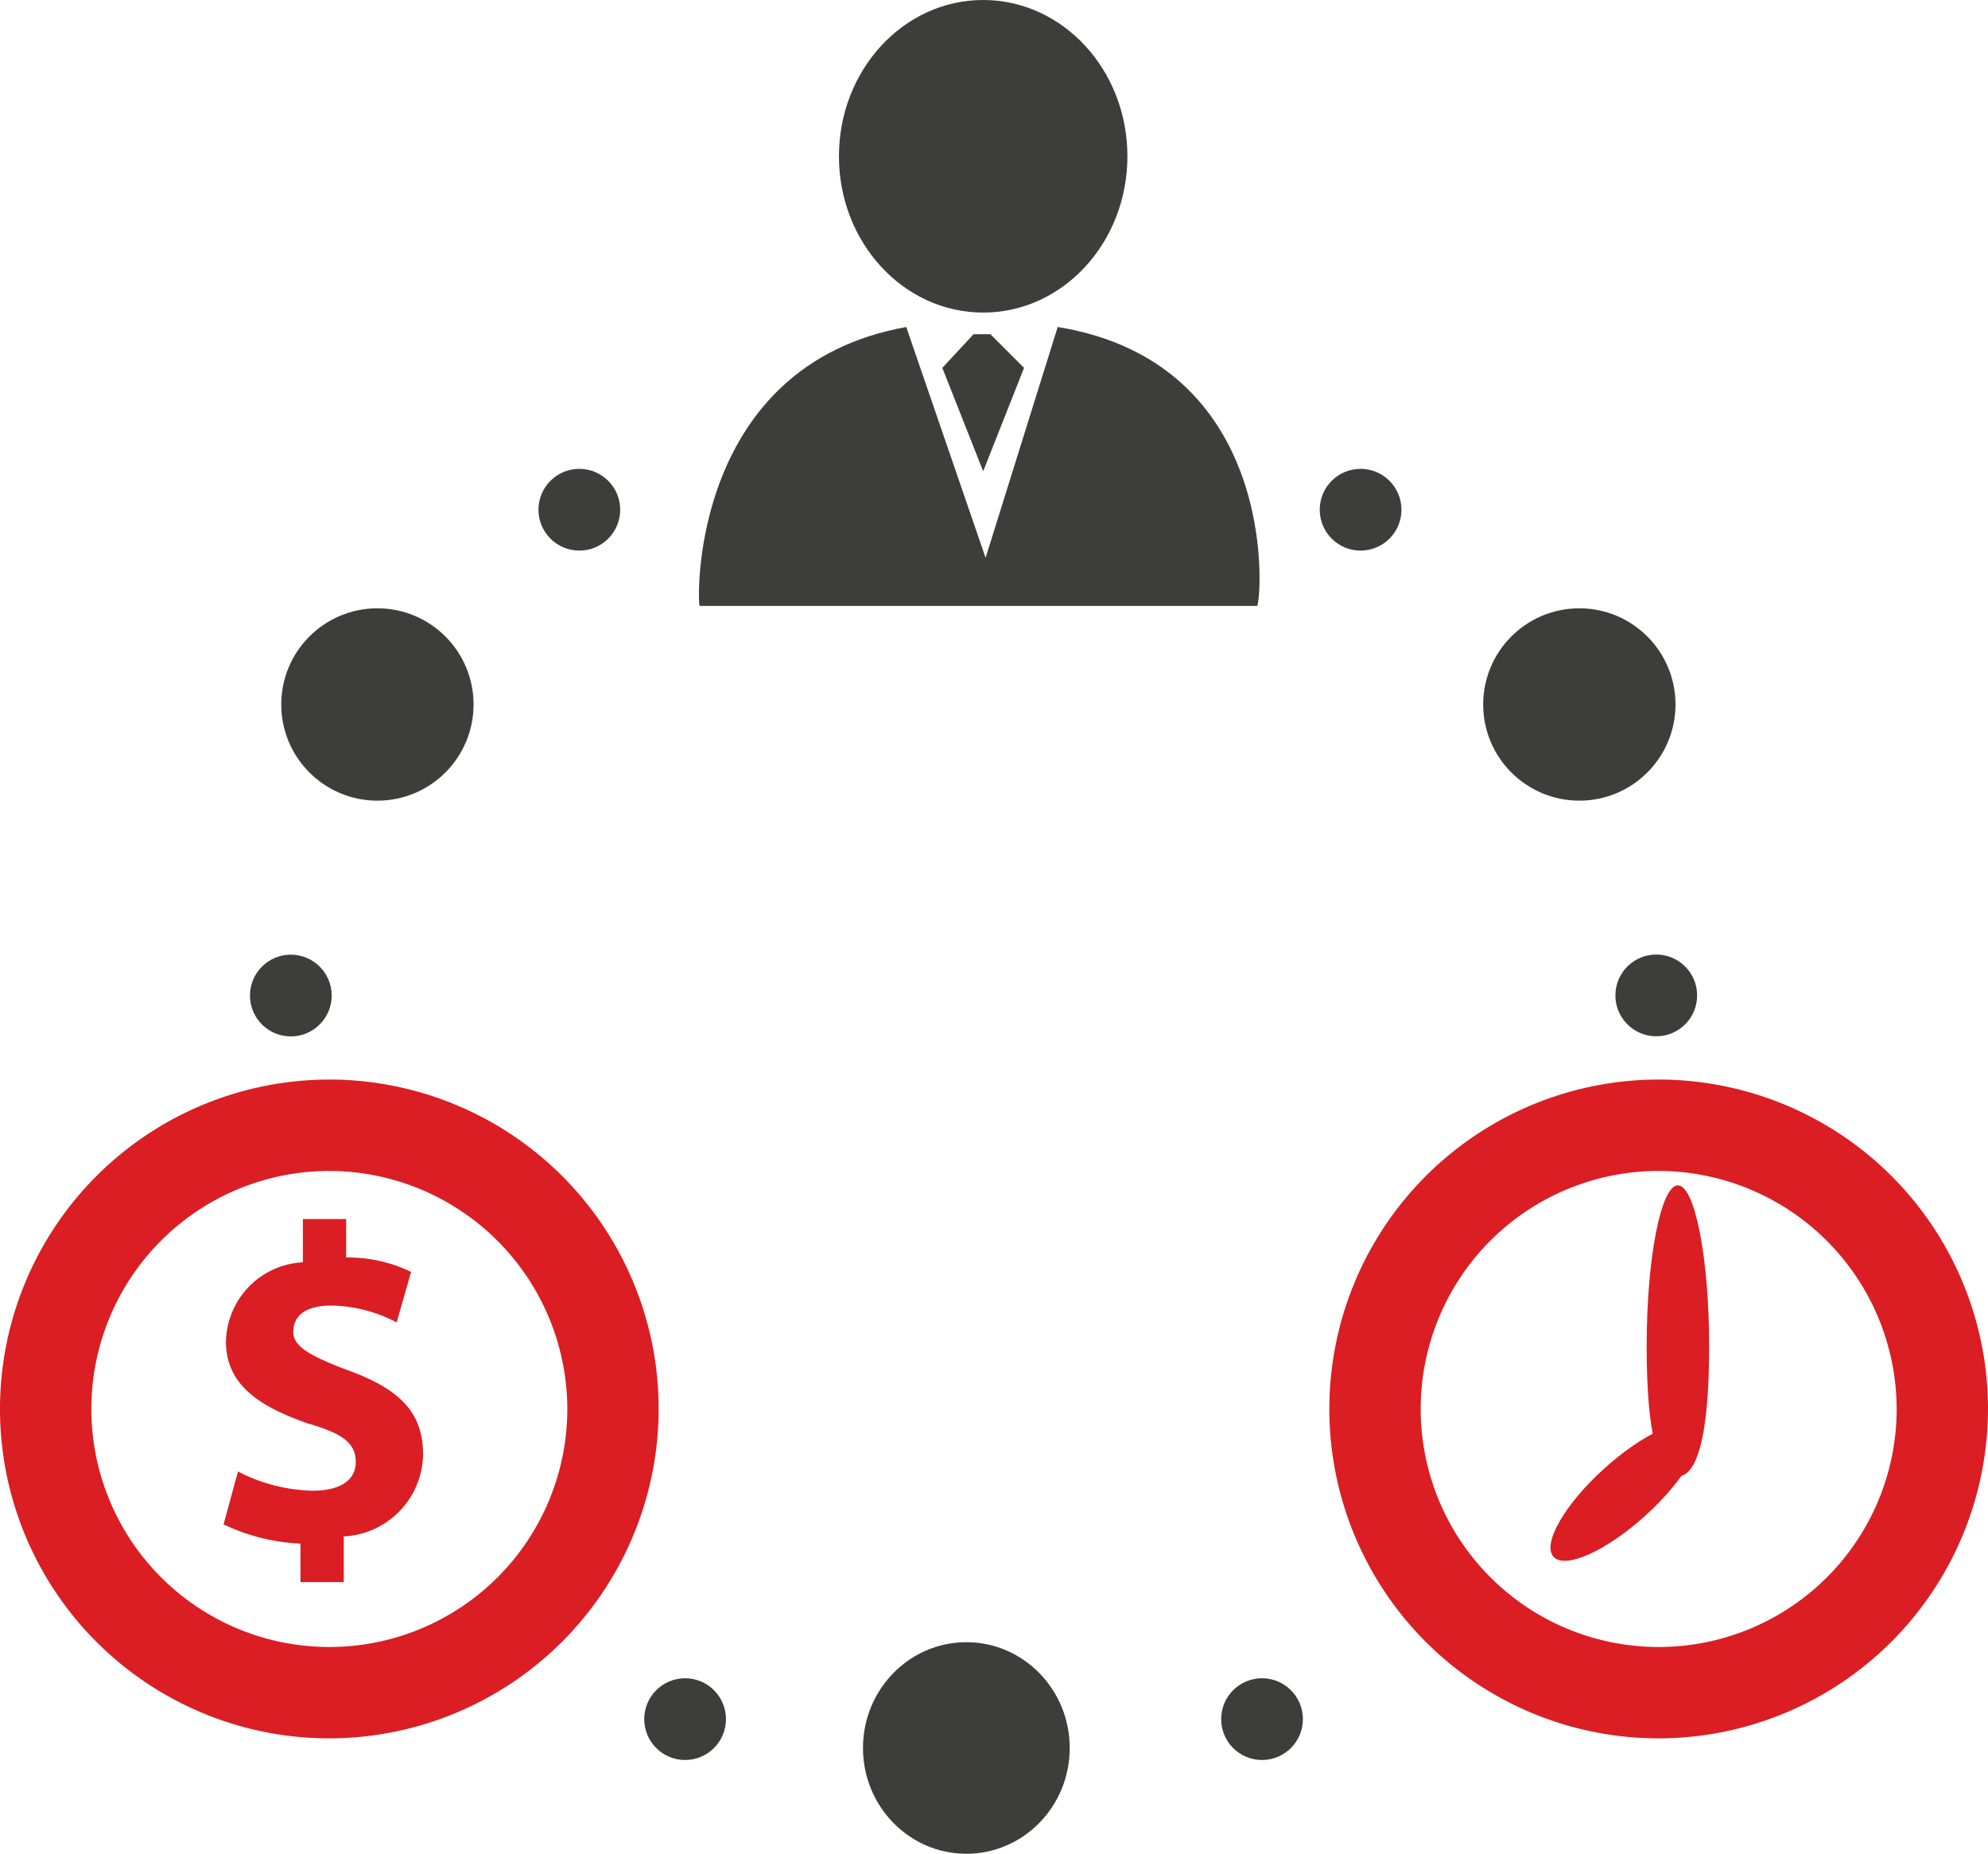 <svg xmlns="http://www.w3.org/2000/svg" viewBox="0 0 82.7 77.1"><defs><style>.cls-1{fill:#3d3d3c;}.cls-2{fill:#da1e23;}</style></defs><title>Recurso 5</title><g id="Capa_2" data-name="Capa 2"><g id="Capa_1-2" data-name="Capa 1"><polygon class="cls-1" points="40.9 19.6 39.2 15.3 40.5 13.9 41.2 13.9 42.6 15.3 40.9 19.6"/><path class="cls-1" d="M44,13.6l-3,9.6-3.3-9.6c-8.9,1.6-8.7,11.2-8.6,11.6H52.3C52.5,24.8,53.2,15.1,44,13.6Z"/><ellipse class="cls-1" cx="40.9" cy="6.5" rx="6" ry="6.5"/><circle class="cls-1" cx="65.7" cy="29.3" r="4"/><ellipse class="cls-1" cx="40.2" cy="72.7" rx="4.3" ry="4.4"/><circle class="cls-1" cx="52.5" cy="71.5" r="1.7"/><circle class="cls-1" cx="68.9" cy="41.4" r="1.7"/><circle class="cls-1" cx="12.1" cy="41.4" r="1.7" transform="translate(-0.42 0.13) rotate(-0.58)"/><circle class="cls-1" cx="56.6" cy="21.2" r="1.7"/><circle class="cls-1" cx="24.1" cy="21.2" r="1.7"/><circle class="cls-1" cx="28.5" cy="71.5" r="1.7"/><circle class="cls-1" cx="15.7" cy="29.3" r="4"/><path class="cls-2" d="M69,72.3A13.7,13.7,0,1,1,82.7,58.6,13.72,13.72,0,0,1,69,72.3Zm0-23.6a9.9,9.9,0,1,0,9.9,9.9A9.92,9.92,0,0,0,69,48.7Z"/><path class="cls-2" d="M71.1,56c0,3.7-.5,5.4-1.3,5.4s-1.3-1.7-1.3-5.4.6-6.7,1.3-6.7S71.1,52.3,71.1,56Z"/><ellipse class="cls-2" cx="67.59" cy="62.06" rx="4" ry="1.3" transform="translate(-24.17 61.55) rotate(-42.24)"/><path class="cls-2" d="M13.7,72.3A13.7,13.7,0,1,1,27.4,58.6,13.72,13.72,0,0,1,13.7,72.3Zm0-23.6a9.9,9.9,0,1,0,9.9,9.9A9.92,9.92,0,0,0,13.7,48.7Z"/><path class="cls-2" d="M12.5,66V64.2a8.28,8.28,0,0,1-3.2-.8l.6-2.2A7.07,7.07,0,0,0,13,62c1.1,0,1.8-.4,1.8-1.2s-.6-1.2-2-1.6c-2-.7-3.4-1.6-3.4-3.4a3.37,3.37,0,0,1,3.2-3.3V50.7h1.8v1.6a6,6,0,0,1,2.7.6L16.5,55a6,6,0,0,0-2.7-.7c-1.2,0-1.6.5-1.6,1.1s.7,1,2.3,1.6c2.2.8,3.1,1.8,3.1,3.5a3.47,3.47,0,0,1-3.3,3.4v1.9H12.5Z"/></g></g></svg>